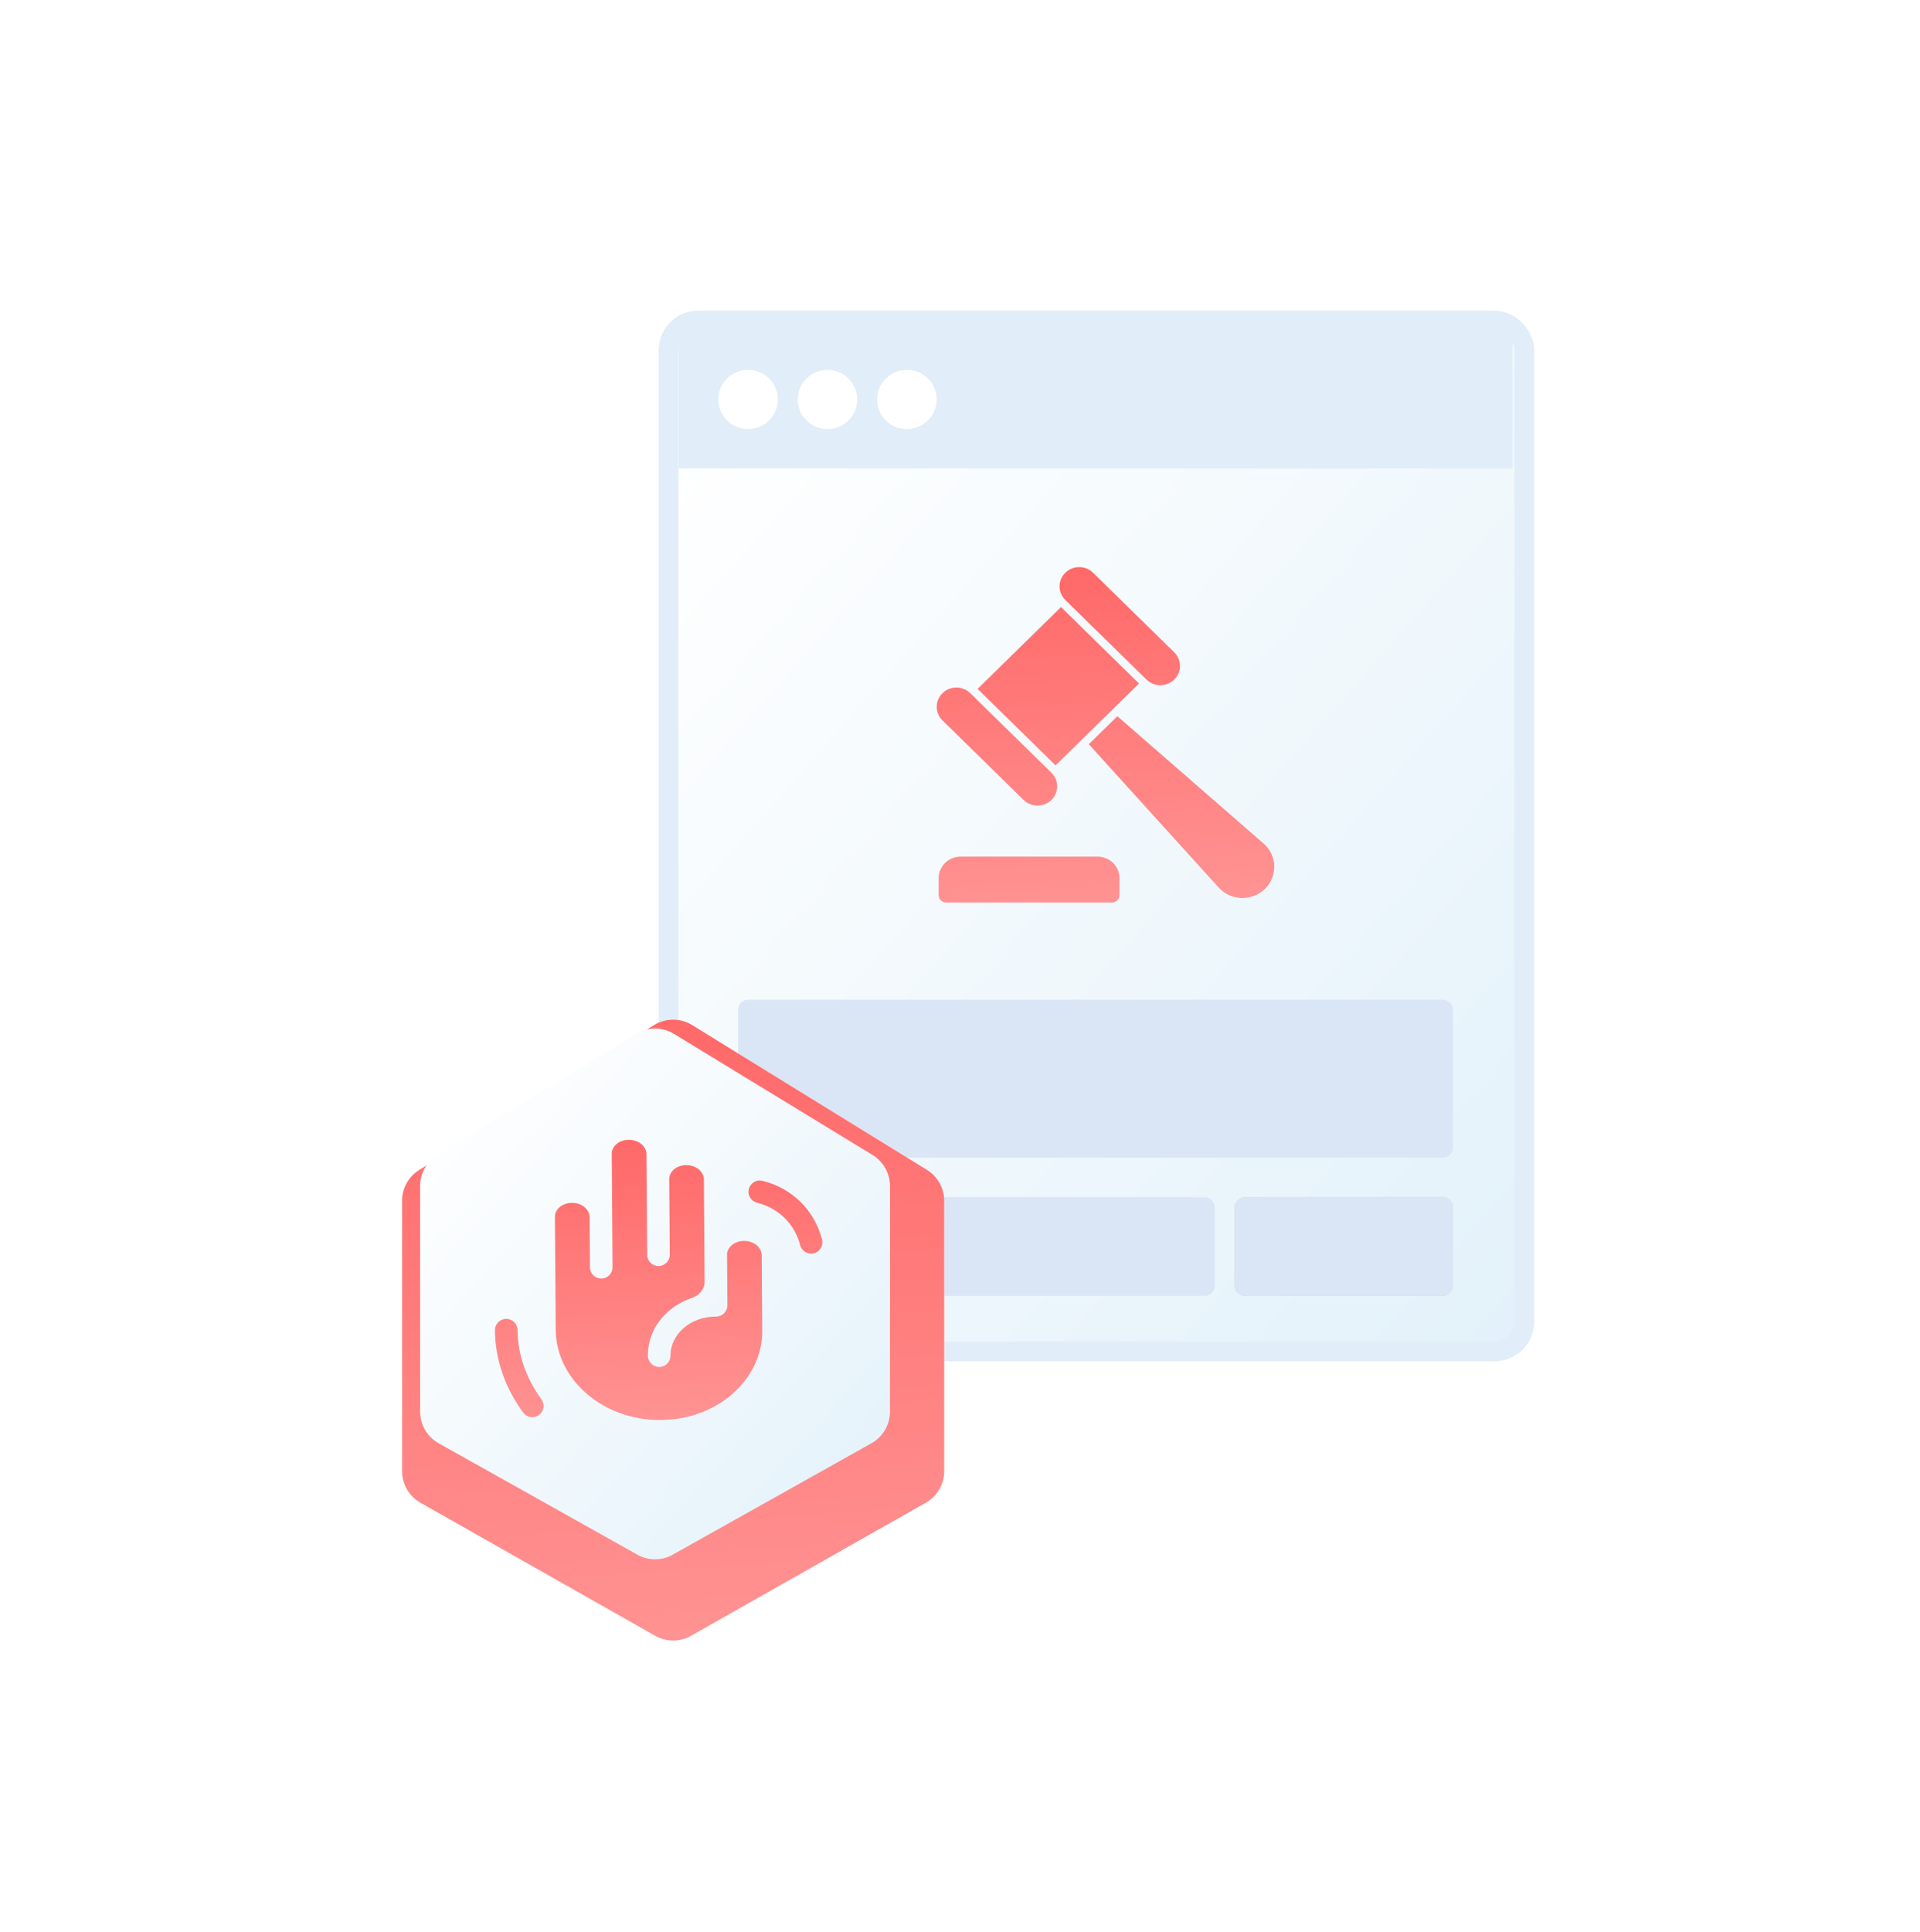 <svg width="170" height="171" viewBox="0 0 170 171" fill="none" xmlns="http://www.w3.org/2000/svg">
<rect x="59.194" y="28.373" width="75.77" height="91.254" rx="2.62" fill="url(#paint0_linear_10759_63426)" stroke="#E1EDF8" stroke-width="1.746"/>
<rect x="60.078" y="29.242" width="73.844" height="12.225" fill="#E1EDF8"/>
<ellipse cx="66.235" cy="35.362" rx="2.637" ry="2.62" fill="white"/>
<ellipse cx="73.266" cy="35.362" rx="2.637" ry="2.62" fill="white"/>
<ellipse cx="80.297" cy="35.362" rx="2.637" ry="2.62" fill="white"/>
<rect x="65.356" y="88.5" width="63.295" height="13.971" rx="0.873" fill="#DAE5F6"/>
<rect x="65.356" y="105.969" width="42.197" height="8.732" rx="0.873" fill="#DAE5F6"/>
<rect width="19.34" height="8.732" rx="0.873" transform="matrix(-1 0 0 1 128.648 105.969)" fill="#D9D9D9"/>
<rect width="19.34" height="8.732" rx="0.873" transform="matrix(-1 0 0 1 128.648 105.969)" fill="#DAE5F6"/>
<path d="M97.18 75.831H85.053C83.983 75.831 83.11 76.68 83.11 77.735V79.238C83.11 79.597 83.411 79.892 83.778 79.892H98.456C98.829 79.892 99.123 79.597 99.123 79.238V77.735C99.123 76.68 98.251 75.831 97.18 75.831Z" fill="url(#paint1_linear_10759_63426)"/>
<path d="M111.866 74.657L98.933 63.4L96.406 65.877L107.89 78.553C108.969 79.753 110.852 79.81 112.003 78.681C113.155 77.553 113.089 75.707 111.866 74.657Z" fill="url(#paint2_linear_10759_63426)"/>
<path d="M86.555 60.981L93.945 53.737L100.85 60.506L93.46 67.75L86.555 60.981Z" fill="url(#paint3_linear_10759_63426)"/>
<path d="M101.507 60.152C102.187 60.819 103.287 60.819 103.967 60.152C104.647 59.486 104.647 58.407 103.967 57.741L96.783 50.699C96.443 50.365 95.996 50.199 95.553 50.203C95.11 50.199 94.663 50.365 94.323 50.699C93.643 51.365 93.643 52.444 94.323 53.11L101.507 60.152Z" fill="url(#paint4_linear_10759_63426)"/>
<path d="M90.632 70.812C91.312 71.478 92.412 71.478 93.092 70.812C93.772 70.145 93.772 69.067 93.092 68.4L85.908 61.358C85.568 61.025 85.121 60.858 84.682 60.858C84.235 60.858 83.787 61.025 83.448 61.358C82.767 62.025 82.767 63.103 83.448 63.77L90.632 70.812Z" fill="url(#paint5_linear_10759_63426)"/>
<g filter="url(#filter0_d_10759_63426)">
<path d="M34 103.086C34 101.976 34.575 100.945 35.52 100.362L56.32 87.536C57.35 86.901 58.65 86.901 59.68 87.536L80.48 100.362C81.425 100.945 82 101.976 82 103.086V127.035C82 128.188 81.38 129.251 80.378 129.819L59.578 141.606C58.599 142.161 57.401 142.161 56.422 141.606L35.622 129.819C34.62 129.251 34 128.188 34 127.035V103.086Z" fill="white"/>
<path d="M34 103.086C34 101.976 34.575 100.945 35.52 100.362L56.32 87.536C57.35 86.901 58.65 86.901 59.68 87.536L80.48 100.362C81.425 100.945 82 101.976 82 103.086V127.035C82 128.188 81.38 129.251 80.378 129.819L59.578 141.606C58.599 142.161 57.401 142.161 56.422 141.606L35.622 129.819C34.62 129.251 34 128.188 34 127.035V103.086Z" fill="url(#paint6_linear_10759_63426)"/>
</g>
<path d="M37.199 104.978C37.199 103.863 37.78 102.827 38.733 102.246L56.333 91.512C57.356 90.888 58.642 90.888 59.665 91.512L77.265 102.246C78.218 102.827 78.799 103.863 78.799 104.978V124.964C78.799 126.122 78.174 127.189 77.164 127.756L59.564 137.619C58.592 138.164 57.407 138.164 56.435 137.619L38.835 127.756C37.825 127.189 37.199 126.122 37.199 124.964V104.978Z" fill="url(#paint7_linear_10759_63426)"/>
<path fill-rule="evenodd" clip-rule="evenodd" d="M44.818 116.745C45.371 116.741 45.822 117.187 45.826 117.74C45.842 119.934 46.593 122.017 47.936 123.86C48.262 124.307 48.164 124.934 47.718 125.261C47.271 125.587 46.645 125.489 46.319 125.042C44.759 122.9 43.844 120.416 43.824 117.755C43.82 117.201 44.265 116.749 44.818 116.745Z" fill="url(#paint8_linear_10759_63426)"/>
<path fill-rule="evenodd" clip-rule="evenodd" d="M70.848 110.222C70.361 108.347 68.941 106.943 67.035 106.469C66.498 106.336 66.171 105.792 66.305 105.255C66.438 104.718 66.981 104.39 67.517 104.524C70.127 105.173 72.112 107.124 72.785 109.718C72.924 110.254 72.603 110.801 72.068 110.94C71.533 111.079 70.987 110.758 70.848 110.222Z" fill="url(#paint9_linear_10759_63426)"/>
<path fill-rule="evenodd" clip-rule="evenodd" d="M62.322 104.381C62.318 103.813 61.744 103.141 60.77 103.139C59.8 103.138 59.249 103.801 59.253 104.359L59.301 111.06C59.306 111.613 58.861 112.065 58.308 112.069C57.755 112.073 57.304 111.628 57.3 111.074L57.235 102.141C57.231 101.573 56.656 100.9 55.682 100.898C54.712 100.897 54.161 101.561 54.165 102.119L54.238 112.169C54.242 112.722 53.797 113.174 53.244 113.178C52.692 113.183 52.24 112.737 52.236 112.183L52.204 107.717C52.2 107.149 51.625 106.476 50.651 106.475C49.681 106.473 49.13 107.137 49.134 107.695L49.207 117.745C49.238 122.013 53.24 125.691 58.416 125.698C63.587 125.706 67.522 122.048 67.491 117.789L67.443 111.089C67.439 110.521 66.864 109.848 65.89 109.847C64.92 109.845 64.369 110.509 64.373 111.067L64.405 115.534C64.407 115.801 64.302 116.058 64.114 116.248C63.926 116.437 63.67 116.544 63.403 116.543C61.032 116.54 59.353 118.202 59.366 119.993C59.37 120.547 58.925 120.999 58.373 121.003C57.82 121.007 57.369 120.561 57.365 120.008C57.347 117.586 59.025 115.647 61.274 114.886C61.903 114.673 62.393 114.121 62.388 113.456L62.322 104.381Z" fill="url(#paint10_linear_10759_63426)"/>
<defs>
<filter id="filter0_d_10759_63426" x="32.4" y="87.059" width="54.4" height="61.365" filterUnits="userSpaceOnUse" color-interpolation-filters="sRGB">
<feFlood flood-opacity="0" result="BackgroundImageFix"/>
<feColorMatrix in="SourceAlpha" type="matrix" values="0 0 0 0 0 0 0 0 0 0 0 0 0 0 0 0 0 0 127 0" result="hardAlpha"/>
<feOffset dx="1.6" dy="3.2"/>
<feGaussianBlur stdDeviation="1.6"/>
<feComposite in2="hardAlpha" operator="out"/>
<feColorMatrix type="matrix" values="0 0 0 0 0.454 0 0 0 0 0 0 0 0 0 0 0 0 0 0.07 0"/>
<feBlend mode="normal" in2="BackgroundImageFix" result="effect1_dropShadow_10759_63426"/>
<feBlend mode="normal" in="SourceGraphic" in2="effect1_dropShadow_10759_63426" result="shape"/>
</filter>
<linearGradient id="paint0_linear_10759_63426" x1="58.32" y1="40.786" x2="141.535" y2="114.026" gradientUnits="userSpaceOnUse">
<stop stop-color="white"/>
<stop offset="1" stop-color="#E2F1FA"/>
</linearGradient>
<linearGradient id="paint1_linear_10759_63426" x1="85.242" y1="29.886" x2="89.721" y2="105.539" gradientUnits="userSpaceOnUse">
<stop stop-color="#FF4B4B"/>
<stop offset="1" stop-color="#FFB6B6"/>
</linearGradient>
<linearGradient id="paint2_linear_10759_63426" x1="85.242" y1="29.886" x2="89.721" y2="105.539" gradientUnits="userSpaceOnUse">
<stop stop-color="#FF4B4B"/>
<stop offset="1" stop-color="#FFB6B6"/>
</linearGradient>
<linearGradient id="paint3_linear_10759_63426" x1="85.242" y1="29.886" x2="89.721" y2="105.539" gradientUnits="userSpaceOnUse">
<stop stop-color="#FF4B4B"/>
<stop offset="1" stop-color="#FFB6B6"/>
</linearGradient>
<linearGradient id="paint4_linear_10759_63426" x1="85.242" y1="29.886" x2="89.721" y2="105.539" gradientUnits="userSpaceOnUse">
<stop stop-color="#FF4B4B"/>
<stop offset="1" stop-color="#FFB6B6"/>
</linearGradient>
<linearGradient id="paint5_linear_10759_63426" x1="85.242" y1="29.886" x2="89.721" y2="105.539" gradientUnits="userSpaceOnUse">
<stop stop-color="#FF4B4B"/>
<stop offset="1" stop-color="#FFB6B6"/>
</linearGradient>
<linearGradient id="paint6_linear_10759_63426" x1="37.7" y1="48.178" x2="47.61" y2="190.687" gradientUnits="userSpaceOnUse">
<stop stop-color="#FF4B4B"/>
<stop offset="1" stop-color="#FFB6B6"/>
</linearGradient>
<linearGradient id="paint7_linear_10759_63426" x1="37.199" y1="97.353" x2="80.33" y2="136.824" gradientUnits="userSpaceOnUse">
<stop stop-color="white"/>
<stop offset="1" stop-color="#E2F1FA"/>
</linearGradient>
<linearGradient id="paint8_linear_10759_63426" x1="46.059" y1="83.927" x2="49.284" y2="147.179" gradientUnits="userSpaceOnUse">
<stop stop-color="#FF4B4B"/>
<stop offset="1" stop-color="#FFB6B6"/>
</linearGradient>
<linearGradient id="paint9_linear_10759_63426" x1="46.059" y1="83.927" x2="49.284" y2="147.179" gradientUnits="userSpaceOnUse">
<stop stop-color="#FF4B4B"/>
<stop offset="1" stop-color="#FFB6B6"/>
</linearGradient>
<linearGradient id="paint10_linear_10759_63426" x1="46.059" y1="83.927" x2="49.284" y2="147.179" gradientUnits="userSpaceOnUse">
<stop stop-color="#FF4B4B"/>
<stop offset="1" stop-color="#FFB6B6"/>
</linearGradient>
</defs>
</svg>
